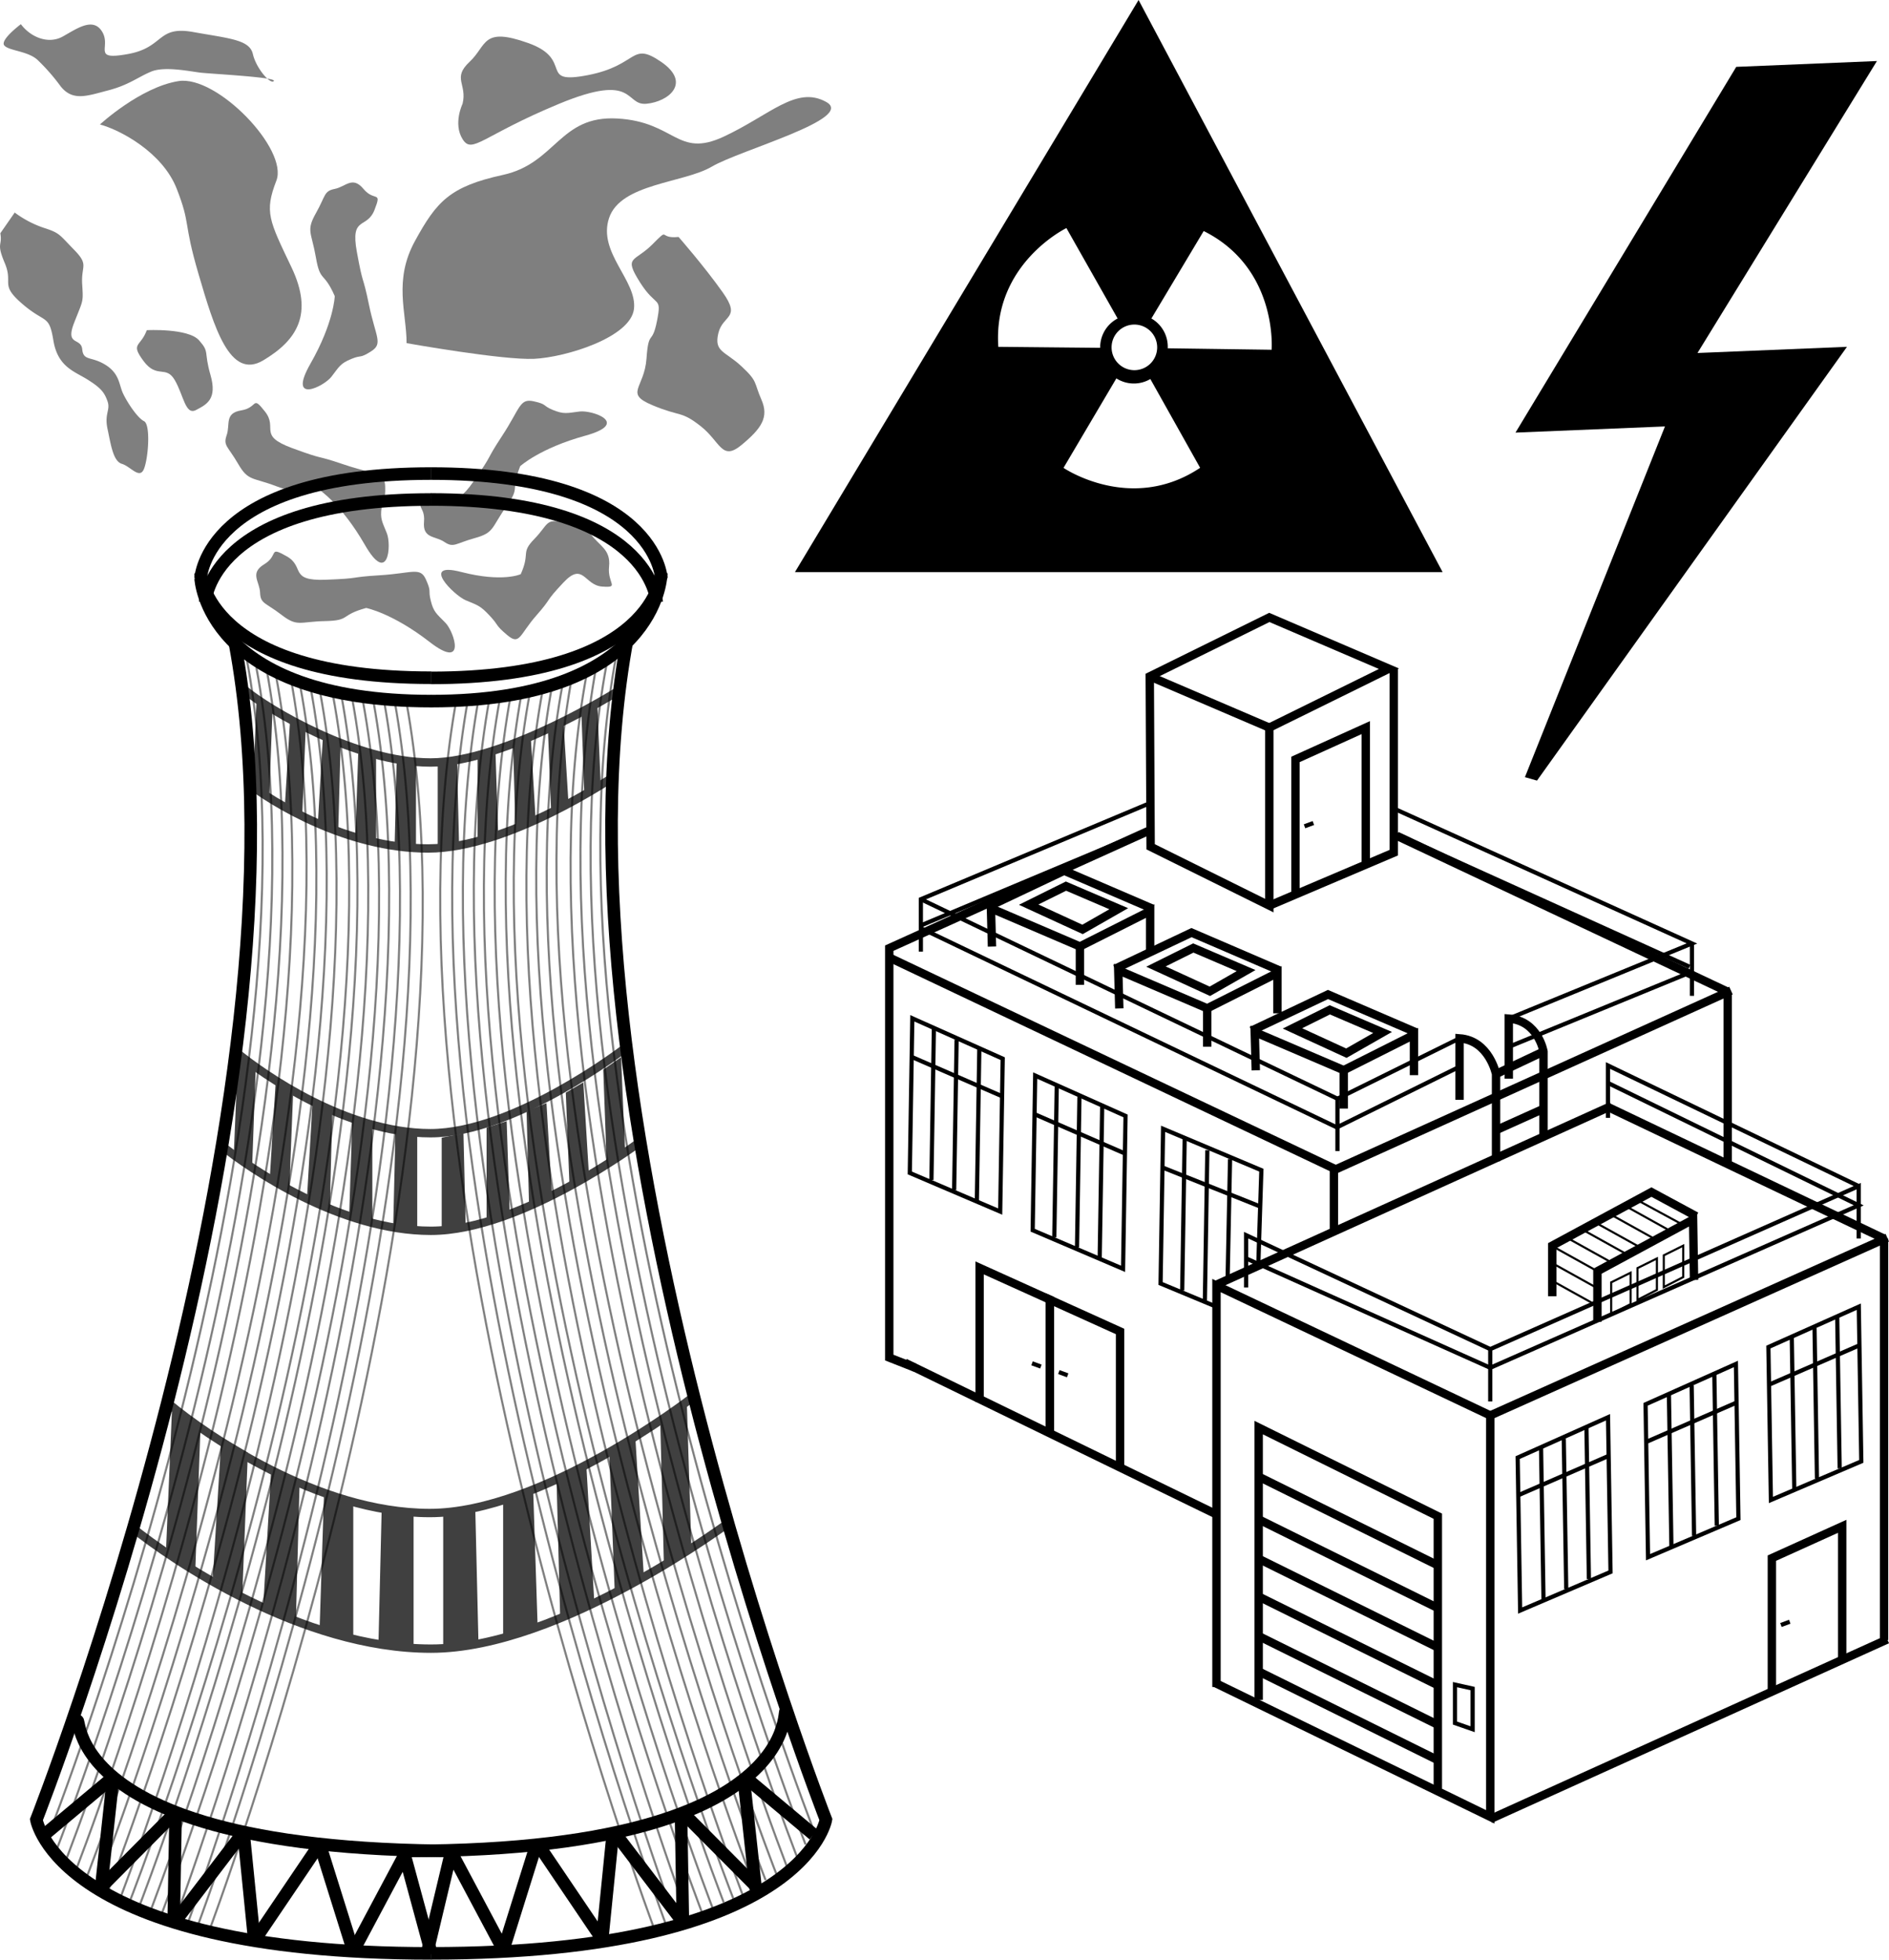 <svg xmlns="http://www.w3.org/2000/svg" viewBox="0 0 450.76 467.44">
  <defs>
    <style>
      .cls-1, .cls-3, .cls-5, .cls-7 {
        fill: none;
        stroke: #000;
        stroke-miterlimit: 10;
      }

      .cls-1 {
        stroke-width: 3px;
      }

      .cls-2 {
        opacity: 0.75;
      }

      .cls-3 {
        stroke-width: 2px;
      }

      .cls-4, .cls-6 {
        opacity: 0.5;
      }

      .cls-5 {
        stroke-width: 0.5px;
      }
    </style>
  </defs>
  <g id="pipe">
    <g>
      <path class="cls-1" d="M135.23,164" transform="translate(-32.31 -5.41)"/>
      <path class="cls-1" d="M135.23,471.36c-89,0-94.24-31.89-94.24-31.89s67.66-172,47.36-280.75" transform="translate(-32.31 -5.41)"/>
      <path class="cls-1" d="M135.23,122.55" transform="translate(-32.31 -5.41)"/>
      <path class="cls-1" d="M88.35,143.82" transform="translate(-32.31 -5.41)"/>
      <path class="cls-1" d="M135.16,164" transform="translate(-32.31 -5.41)"/>
      <path class="cls-1" d="M135.16,471.35c89,0,94.23-31.89,94.23-31.89s-67.65-173-47.36-281.77" transform="translate(-32.31 -5.41)"/>
      <path class="cls-1" d="M135.16,122.55" transform="translate(-32.31 -5.41)"/>
      <path class="cls-1" d="M182,143.81" transform="translate(-32.31 -5.41)"/>
      <g>
        <path class="cls-1" d="M80.19,142.12s1.13,24.95,55,24.95" transform="translate(-32.31 -5.41)"/>
        <path class="cls-1" d="M80.19,143.37s1.13-25,55-25" transform="translate(-32.31 -5.41)"/>
        <path class="cls-1" d="M190.13,142.11s-1.13,25-55,25" transform="translate(-32.31 -5.41)"/>
        <path class="cls-1" d="M190.13,143.37s-1.13-25-55-25" transform="translate(-32.31 -5.41)"/>
        <path class="cls-1" d="M80.19,143.37s1.2,29.28,55.08,29.28" transform="translate(-32.31 -5.41)"/>
        <path class="cls-1" d="M190.05,142.74s-1,29.91-54.86,29.91" transform="translate(-32.31 -5.41)"/>
        <path class="cls-1" d="M81.3,149s1.1-24.44,53.9-24.44" transform="translate(-32.31 -5.41)"/>
        <path class="cls-1" d="M189,149s-1.11-24.45-53.9-24.45" transform="translate(-32.31 -5.41)"/>
      </g>
    </g>
    <g class="cls-2">
      <polygon points="148.2 252.19 149.16 274.81 144.78 277.71 143.95 255.15 148.2 252.19"/>
      <polygon points="139.19 258.19 140.54 280.31 135.9 282.93 135.01 260.64 139.19 258.19"/>
      <polygon points="130.4 263.13 131.68 285.12 126.25 287.66 125.65 265.05 130.4 263.13"/>
      <polygon points="120.9 267.44 121.63 289.54 116.11 291.39 116.11 268.98 120.9 267.44"/>
      <polygon points="110.59 270.34 111.12 292.61 105.4 293.36 105.4 271.37 110.59 270.34"/>
      <path class="cls-3" d="M85.28,278.76C92,284.14,113.47,299,135.12,299s49.95-21.24,49.95-21.24" transform="translate(-32.31 -5.41)"/>
      <path class="cls-3" d="M88.68,256.42c6.26,5.14,26.22,19.3,46.34,19.3s46.45-20.29,46.45-20.29" transform="translate(-32.31 -5.41)"/>
      <polygon points="56.76 252.38 55.8 275 60.18 277.9 61 255.34 56.76 252.38"/>
      <polygon points="65.77 258.38 64.41 280.5 69.06 283.12 69.94 260.83 65.77 258.38"/>
      <polygon points="74.56 263.32 73.28 285.31 78.7 287.85 79.31 265.24 74.56 263.32"/>
      <polygon points="84.05 267.63 83.33 289.73 88.85 291.58 88.85 269.17 84.05 267.63"/>
      <polygon points="94.37 269.78 93.84 292.05 99.56 292.8 99.56 270.82 94.37 269.78"/>
    </g>
    <g class="cls-2">
      <polygon points="142.5 167.29 143.35 187.46 139.46 190.05 138.73 169.93 142.5 167.29"/>
      <polygon points="134.49 172.64 135.7 192.37 131.56 194.7 130.78 174.83 134.49 172.64"/>
      <polygon points="126.68 176.13 127.82 195.73 122.99 198 122.45 177.84 126.68 176.13"/>
      <polygon points="118.24 179.53 118.88 199.24 113.97 200.9 113.97 180.91 118.24 179.53"/>
      <polygon points="109.06 181.47 109.54 201.33 104.45 202 104.45 182.39 109.06 181.47"/>
      <path class="cls-3" d="M91.25,192c6,4.81,24,15.8,43.21,15.8s44.4-17.18,44.4-17.18" transform="translate(-32.31 -5.41)"/>
      <path class="cls-3" d="M90.78,170.06c5.57,4.59,26.39,17.23,44.28,17.23s45.07-17.23,45.07-17.23" transform="translate(-32.31 -5.41)"/>
      <polygon points="61.21 167.46 60.36 187.63 64.25 190.22 64.99 170.1 61.21 167.46"/>
      <polygon points="69.22 171.76 68.02 191.49 72.15 193.82 72.94 173.96 69.22 171.76"/>
      <polygon points="77.03 176.13 75.89 195.73 80.72 198 81.26 177.84 77.03 176.13"/>
      <polygon points="85.48 179.53 84.83 199.24 89.74 200.9 89.74 180.91 85.48 179.53"/>
      <polygon points="94.65 181.47 94.18 201.33 99.26 202 99.26 182.39 94.65 181.47"/>
    </g>
    <g class="cls-4">
      <g>
        <path class="cls-5" d="M43.83,443.34s67.65-172,47.36-280.74" transform="translate(-32.31 -5.41)"/>
        <path class="cls-5" d="M46,446.14s67.84-172.47,47.49-281.49" transform="translate(-32.31 -5.41)"/>
        <path class="cls-5" d="M47.79,449.76s68.69-174.64,48.08-285" transform="translate(-32.31 -5.41)"/>
        <path class="cls-5" d="M50,452.61s68.87-175.11,48.21-285.8" transform="translate(-32.31 -5.41)"/>
        <path class="cls-5" d="M53,453.16s69.17-176.24,48.67-286.09" transform="translate(-32.31 -5.41)"/>
        <path class="cls-5" d="M55.57,454.64s69-175.35,48.4-285.49" transform="translate(-32.31 -5.41)"/>
        <path class="cls-5" d="M57.8,457.17s69.39-176.42,48.58-288" transform="translate(-32.31 -5.41)"/>
        <path class="cls-5" d="M60.69,459s68.84-176.68,48-288.5" transform="translate(-32.31 -5.41)"/>
      </g>
      <path class="cls-5" d="M63.26,459s69.27-176.35,48.49-287.83" transform="translate(-32.31 -5.41)"/>
      <g>
        <path class="cls-5" d="M65.59,460S134.39,283,113.75,171.19" transform="translate(-32.31 -5.41)"/>
        <path class="cls-5" d="M67.92,462s69.13-177.8,48.39-290.2" transform="translate(-32.31 -5.41)"/>
        <path class="cls-5" d="M70.7,462.41s68.87-177.54,48.21-289.76" transform="translate(-32.31 -5.41)"/>
        <path class="cls-5" d="M73.76,464.22s67.79-179.48,47.69-291.35" transform="translate(-32.31 -5.41)"/>
        <path class="cls-5" d="M76.61,465.54S144.18,285.78,124,172.87" transform="translate(-32.31 -5.41)"/>
        <path class="cls-5" d="M79.21,465.54s67.59-179.32,47.31-292.67" transform="translate(-32.31 -5.41)"/>
        <path class="cls-5" d="M81.85,467s68.08-180.12,47.44-294.12" transform="translate(-32.31 -5.41)"/>
      </g>
    </g>
    <g class="cls-4">
      <g>
        <path class="cls-5" d="M226.71,442.58s-67.65-172-47.36-280.74" transform="translate(-32.31 -5.41)"/>
        <path class="cls-5" d="M224.54,445.38S156.7,272.91,177.05,163.89" transform="translate(-32.31 -5.41)"/>
        <path class="cls-5" d="M222.75,449s-68.69-174.64-48.08-285" transform="translate(-32.31 -5.41)"/>
        <path class="cls-5" d="M220.54,451.84s-68.87-175.1-48.21-285.79" transform="translate(-32.31 -5.41)"/>
        <path class="cls-5" d="M217.56,452.4s-69.17-176.24-48.67-286.09" transform="translate(-32.31 -5.41)"/>
        <path class="cls-5" d="M215,453.88s-69-175.36-48.4-285.49" transform="translate(-32.31 -5.41)"/>
        <path class="cls-5" d="M212.74,456.41s-69.39-176.42-48.58-288" transform="translate(-32.31 -5.41)"/>
        <path class="cls-5" d="M209.85,458.25s-68.84-176.67-48-288.49" transform="translate(-32.31 -5.41)"/>
      </g>
      <path class="cls-5" d="M207.28,458.25S138,281.91,158.79,170.43" transform="translate(-32.31 -5.41)"/>
      <g>
        <path class="cls-5" d="M205,459.19s-68.8-176.92-48.16-288.76" transform="translate(-32.31 -5.41)"/>
        <path class="cls-5" d="M202.62,461.22S133.49,283.41,154.23,171" transform="translate(-32.31 -5.41)"/>
        <path class="cls-5" d="M199.84,461.65S131,284.11,151.63,171.89" transform="translate(-32.31 -5.41)"/>
        <path class="cls-5" d="M196.78,463.46S129,284,149.09,172.11" transform="translate(-32.31 -5.41)"/>
        <path class="cls-5" d="M193.93,464.78S126.36,285,146.51,172.11" transform="translate(-32.31 -5.41)"/>
        <path class="cls-5" d="M191.33,464.78S123.74,285.46,144,172.11" transform="translate(-32.31 -5.41)"/>
        <path class="cls-5" d="M188.69,466.23s-68.08-180.12-47.44-294.12" transform="translate(-32.31 -5.41)"/>
      </g>
    </g>
    <g class="cls-2">
      <polygon points="163.9 334.8 164.95 368.41 158.41 372.64 157.55 339.12 163.9 334.8"/>
      <polygon points="151.6 342.79 153.62 375.77 146.69 379.67 145.38 346.45 151.6 342.79"/>
      <polygon points="139.9 349.33 141.82 382.29 133.68 386.09 132.78 352.21 139.9 349.33"/>
      <polygon points="127.22 355.21 128.3 388.2 120.06 390.97 120.06 357.52 127.22 355.21"/>
      <polygon points="113.4 359.41 114.18 392.18 105.76 393.29 105.76 360.93 113.4 359.41"/>
      <path class="cls-3" d="M63.74,369.73c9.65,7.72,40.4,28.94,71.41,28.94s71.56-30.42,71.56-30.42" transform="translate(-32.31 -5.41)"/>
      <path class="cls-3" d="M72.81,340.46c8.39,6.9,35.11,25.86,62.05,25.86s62.19-27.18,62.19-27.18" transform="translate(-32.31 -5.41)"/>
      <polygon points="41.1 334.82 39.57 370.98 46.56 375.61 47.88 339.55 41.1 334.82"/>
      <polygon points="52.84 342.79 50.79 376.23 57.82 380.18 59.15 346.5 52.84 342.79"/>
      <polygon points="64.67 351.29 62.83 382.78 70.61 386.42 71.48 354.04 64.67 351.29"/>
      <polygon points="77.34 355.71 76.29 387.78 84.3 390.47 84.3 357.95 77.34 355.71"/>
      <polygon points="91.09 359.5 90.31 392.1 98.69 393.2 98.69 361.01 91.09 359.5"/>
    </g>
    <g>
      <path class="cls-1" d="M142.06,446.92c-106.21,0-87.84-41-92.06-28.76" transform="translate(-32.31 -5.41)"/>
      <path class="cls-1" d="M129.36,446.92c106.24,0,86.93-43.33,91.18-31.1" transform="translate(-32.31 -5.41)"/>
    </g>
    <g>
      <line class="cls-1" x1="10.24" y1="437.93" x2="27.01" y2="423.9"/>
      <line class="cls-1" x1="24.06" y1="451" x2="27.01" y2="423.9"/>
      <line class="cls-1" x1="41.91" y1="432.27" x2="24.16" y2="450.12"/>
      <line class="cls-1" x1="41.44" y1="458.8" x2="41.91" y2="432.27"/>
      <line class="cls-1" x1="58.1" y1="436.99" x2="41.44" y2="458.8"/>
      <line class="cls-1" x1="60.69" y1="462.92" x2="58.1" y2="436.99"/>
      <line class="cls-1" x1="84.3" y1="465.43" x2="76.29" y2="439.86"/>
      <line class="cls-1" x1="60.69" y1="462.92" x2="76.29" y2="439.86"/>
      <line class="cls-1" x1="84.3" y1="465.43" x2="97.05" y2="441.51"/>
    </g>
    <g>
      <line class="cls-1" x1="194.15" y1="437.61" x2="177.39" y2="423.58"/>
      <line class="cls-1" x1="180.34" y1="450.68" x2="177.39" y2="423.58"/>
      <line class="cls-1" x1="162.49" y1="431.95" x2="180.24" y2="449.8"/>
      <line class="cls-1" x1="162.95" y1="458.49" x2="162.49" y2="431.95"/>
      <line class="cls-1" x1="146.3" y1="436.67" x2="162.95" y2="458.49"/>
      <line class="cls-1" x1="143.7" y1="462.6" x2="146.3" y2="436.67"/>
      <line class="cls-1" x1="120.1" y1="465.12" x2="128.11" y2="439.54"/>
      <line class="cls-1" x1="143.7" y1="462.6" x2="128.11" y2="439.54"/>
      <line class="cls-1" x1="120.1" y1="465.12" x2="107.35" y2="441.19"/>
    </g>
    <line class="cls-1" x1="96.23" y1="441.27" x2="102.92" y2="465.94"/>
    <line class="cls-1" x1="107.91" y1="440.73" x2="101.9" y2="465.94"/>
  </g>
  <g id="steam_clouds" data-name="steam clouds">
    <path class="cls-6" d="M56.16,35.1c4.73,1.27,14.92,6.59,18.33,15.36S75.94,58,79.67,70.73s7.47,25.41,15.47,20.63,12.06-11,6.72-22.2S95.36,56,98.26,48.5,84.06,23.32,74.94,24.75,56.16,35.1,56.16,35.1Z" transform="translate(-32.31 -5.41)"/>
    <path class="cls-6" d="M129.33,87.26c0-7.3-3.17-14.92,2-24.36s8.31-13,21-15.77,13.46-14.24,27.3-13.45,14.24,9.49,25.32,4.35,17.35-12.27,24.5-8.31-20.54,11.47-27.27,15.43-21.76,4-24.53,12.26,6.73,14.91,5.94,21.7S167.31,90.64,159.79,91,129.33,87.26,129.33,87.26Z" transform="translate(-32.31 -5.41)"/>
    <path class="cls-6" d="M112.19,76.05c-2.64-6.06-3.45-3.16-4.5-9.23s-2.38-6.33,0-10.55,1.86-5.27,4.5-5.8,4.22-3.16,6.85,0,4.49.27,2.64,5-5.8,1.32-4.22,10,1.32,5,2.9,12.65,3.43,9.24.53,11.08-2.11.75-4.75,1.83-2.9,1.86-4.74,4.24-10.6,6.67-5-3.13S112.19,76.05,112.19,76.05Z" transform="translate(-32.31 -5.41)"/>
    <path class="cls-6" d="M32.39,61.05c.53,3.16-1.05,2.11,1.06,7.12s-1.32,5,4.22,9.76,6.33,2.37,7.38,8.7,5,7.34,8.18,9.34,4,3.06,4.74,5.17-.79,2.9,0,6.59,1.32,7.7,3.43,8.33,4.24,3.8,5.28,1.16,1.59-10.55,0-11.34-4-4.48-5-6.59-.8-4.75-4.22-6.86-5.25-.83-5.53-3.71S47.82,88,50,82.41s2.2-4.75,1.92-9.23S53.62,68.7,50,65s-3.37-4-7.32-5.27a25,25,0,0,1-6.86-3.62Z" transform="translate(-32.31 -5.41)"/>
    <path class="cls-6" d="M142.69,30.16c1.15-4.74-2.55-6.06,1.67-10s2.9-8.44,14-4.48,2.11,10,14.24,7.65,10.15-8.18,17.47-3.17,1.79,9.5-3.49,10-2.37-7.64-20.83,0S145,42.3,142.69,38.6,142.69,30.16,142.69,30.16Z" transform="translate(-32.31 -5.41)"/>
    <path class="cls-6" d="M37.29,11.18c2.37,3.16,6.59,4.84,10,2.94s7.29-4.74,9.44-1.07-2.59,6.83,6.12,5.25,6.86-6.81,15.56-5.25,13.45,1.82,14.24,5.25,4.22,7.35,5,6.44-14.94-1.7-17.49-2-8.55-1.58-11.75-.26-5.31,3.2-10.32,4.5S49.68,29.64,46.78,26a47.46,47.46,0,0,0-5.39-6.18c-2.26-2.26-7-2.26-8.06-3.58S37.29,11.18,37.29,11.18Z" transform="translate(-32.31 -5.41)"/>
    <path class="cls-6" d="M67.34,84.17c-1.5,4.08-4,3-.79,7.34s5.33.91,7.46,4.56,2.53,8.47,5.06,7.15,5.14-2.57,3.47-8.35-.13-5.34-2.73-8.28S67.34,84.17,67.34,84.17Z" transform="translate(-32.31 -5.41)"/>
    <path class="cls-6" d="M194.23,61.93c-5,.53-1.94-2.54-6.24,1.77s-6.94,2.72-3,9,5.29,3.16,4.1,9.23-2,1.84-2.51,9-5.38,8.28,1.4,11.13,6.77,1.27,11.52,5,5,8.44,9.76,4.49,6.59-6.6,4.74-10.82-.79-4.25-4.74-7.93-6.6-3.41-5.54-7.89,5.54-3.43,1.05-9.76S194.23,61.93,194.23,61.93Z" transform="translate(-32.31 -5.41)"/>
    <path class="cls-6" d="M119.69,150.43c-6.38,1.74-3.63,3-9.78,3.13s-6.6,1.46-10.44-1.5-5-2.59-5.1-5.28-2.54-4.63,1-6.78.9-4.41,5.34-1.9.48,5.93,9.32,5.6,5.14-.59,12.94-1.07,9.62-2.07,11,1.06.44,2.2,1.13,5,1.43,3.14,3.52,5.3,5.09,11.44-3.81,4.54S119.69,150.43,119.69,150.43Z" transform="translate(-32.31 -5.41)"/>
    <path class="cls-6" d="M156.57,142.37c2.33-5.17-.08-5,3.25-8.4s2.66-5,6.92-3.9,4.63.12,6.62,2.85,4.72,3.53,4.29,7.63,2.63,5.08-1.64,4.78-4.5-6-9.22-1-2.46,3.31-6.5,7.9-3.91,7.22-6.94,4.67-1.81-2.07-4.16-4.6-3-2.54-5.76-3.71-11-9.31-1.09-6.75S156.57,142.37,156.57,142.37Z" transform="translate(-32.31 -5.41)"/>
    <path class="cls-6" d="M108.44,122.2c-6.56-.81-4.48,1.36-10.23-.82s-6.67-1.16-9.09-5.35-3.61-4.28-2.72-6.82-.59-5.24,3.48-5.91,2.5-3.72,5.66.28-1.81,5.66,6.49,8.72,5,1.41,12.38,3.92,9.69,1.74,9.81,5.17-.43,2.2-.84,5,.14,3.45,1.25,6.24.37,12.52-5.25,2.75S108.44,122.2,108.44,122.2Z" transform="translate(-32.31 -5.41)"/>
    <path class="cls-6" d="M156.44,116.61c-2.43,6.15.2,4.68-3.36,9.7s-2.79,6.16-7.46,7.45-5.05,2.42-7.28.92-5.22-.75-4.85-4.85-3-3.36,1.69-5.41,5,3.18,10.07-4.09,2.62-4.47,6.91-11,4.11-8.94,7.47-8.2,2,1,4.64,2.08,3.37.73,6.36.36,12.2,2.78,1.34,5.77S156.44,116.61,156.44,116.61Z" transform="translate(-32.31 -5.41)"/>
  </g>
  <g id="building">
    <g id="back_box" data-name="back box">
      <polyline class="cls-3" points="413.05 236.28 318.3 279.13 318.3 293.76"/>
      <g>
        <line class="cls-3" x1="215.92" y1="325.06" x2="290.28" y2="361.24"/>
        <line class="cls-3" x1="412.27" y1="277.62" x2="412.27" y2="236.96"/>
        <polyline class="cls-3" points="274.36 198.06 212.2 226.17 212.2 323.83 218.38 326.26"/>
        <line class="cls-3" x1="333.34" y1="199.38" x2="412.16" y2="236.52"/>
        <line class="cls-3" x1="212.53" y1="228.56" x2="319.15" y2="279.13"/>
      </g>
      <g id="door">
        <polyline id="door-2" data-name="door" class="cls-3" points="250.54 342.37 250.54 310.02 233.76 302.44 233.76 334.4"/>
        <line class="cls-7" x1="248.38" y1="325.97" x2="246.27" y2="325.2"/>
      </g>
      <g id="door-3" data-name="door">
        <polyline id="door-4" data-name="door" class="cls-3" points="267.27 349.94 267.27 317.6 250.49 310.01 250.49 341.97"/>
        <line class="cls-7" x1="254.77" y1="328.06" x2="252.66" y2="327.29"/>
      </g>
      <g id="windows">
        <g>
          <polyline class="cls-7" points="300.28 301.1 300.99 279.13 277.54 269.26 276.94 306.16 290.28 311.71"/>
          <line class="cls-7" x1="288.1" y1="274.36" x2="287.51" y2="310.27"/>
          <line class="cls-7" x1="293.52" y1="276.48" x2="292.93" y2="305.31"/>
          <line class="cls-7" x1="282.69" y1="271.56" x2="282.1" y2="307.84"/>
          <line class="cls-7" x1="300.71" y1="287.79" x2="277.55" y2="278.55"/>
        </g>
        <g>
          <polygon class="cls-7" points="268.58 266.19 267.99 302.66 246.42 293.45 247.02 256.56 268.58 266.19"/>
          <line class="cls-7" x1="257.58" y1="261.65" x2="257" y2="297.56"/>
          <line class="cls-7" x1="263.01" y1="263.77" x2="262.41" y2="300.2"/>
          <line class="cls-7" x1="252.17" y1="258.85" x2="251.58" y2="295.13"/>
          <line class="cls-7" x1="268.27" y1="275.08" x2="247.04" y2="265.85"/>
        </g>
        <g>
          <polygon class="cls-7" points="239.27 252.53 238.67 289 217.1 279.79 217.7 242.9 239.27 252.53"/>
          <line class="cls-7" x1="228.27" y1="247.99" x2="227.68" y2="283.9"/>
          <line class="cls-7" x1="233.69" y1="250.11" x2="233.1" y2="286.55"/>
          <line class="cls-7" x1="222.85" y1="245.2" x2="222.26" y2="281.47"/>
          <line class="cls-7" x1="238.96" y1="261.42" x2="217.72" y2="252.19"/>
        </g>
      </g>
      <g id="door-5" data-name="door">
        <polyline id="door-6" data-name="door" class="cls-3" points="325.91 205.53 325.91 173.56 309.13 181.15 309.13 213.49"/>
        <line class="cls-7" x1="311.29" y1="197.1" x2="313.4" y2="196.32"/>
      </g>
      <g>
        <polyline class="cls-3" points="302.89 173.56 331.43 159.51 302.89 147.28 274.36 161.34 274.57 201.99 302.89 216.02 302.89 172.9"/>
        <path class="cls-3" d="M363.74,189.91" transform="translate(-32.31 -5.41)"/>
        <line class="cls-3" x1="302.89" y1="173.56" x2="274.35" y2="161.34"/>
        <path class="cls-3" d="M342.44,219.22" transform="translate(-32.31 -5.41)"/>
        <path class="cls-3" d="M342.44,219.22" transform="translate(-32.31 -5.41)"/>
        <polyline class="cls-3" points="302.89 216.02 332.59 203.39 332.59 159.5"/>
      </g>
      <g>
        <g>
          <polyline class="cls-3" points="236.71 225.79 236.46 216.67 257.69 225.76 257.69 234.91"/>
          <polyline class="cls-3" points="257.69 225.76 274.45 217.32 274.45 226.96"/>
          <polyline class="cls-3" points="235.69 216.34 253.93 207.7 275.01 216.76"/>
          <polygon class="cls-3" points="245.46 215.79 254.37 211.37 266.96 216.76 258.32 221.7 245.46 215.79"/>
        </g>
        <g>
          <polyline class="cls-3" points="267.09 240.55 266.84 231.43 288.07 240.52 288.07 249.67"/>
          <polyline class="cls-3" points="288.07 240.52 304.83 232.09 304.83 241.72"/>
          <polyline class="cls-3" points="266.07 231.1 284.32 222.46 305.39 231.52"/>
          <polygon class="cls-3" points="275.84 230.56 284.75 226.13 297.35 231.52 288.7 236.46 275.84 230.56"/>
        </g>
        <g>
          <polyline class="cls-3" points="299.66 255.31 299.41 246.19 320.64 255.27 320.64 264.43"/>
          <polyline class="cls-3" points="320.64 255.27 337.4 246.84 337.4 256.47"/>
          <polyline class="cls-3" points="298.64 245.86 316.89 237.22 337.96 246.28"/>
          <polygon class="cls-3" points="308.41 245.31 317.32 240.88 329.92 246.28 321.27 251.22 308.41 245.31"/>
        </g>
      </g>
      <g id="safety_border" data-name="safety border">
        <polyline class="cls-7" points="219.74 226.99 219.74 214.5 274.36 191.59"/>
        <polyline class="cls-7" points="403.74 237.54 403.74 225.05 332.59 192.86 403.74 225.05 360.02 242.97"/>
        <polyline class="cls-7" points="348.29 247.68 319.15 262.08 319.15 274.57"/>
        <line class="cls-7" x1="219.74" y1="214.5" x2="319.15" y2="262.08"/>
        <g>
          <line class="cls-7" x1="219.74" y1="221.41" x2="319.15" y2="268.99"/>
          <line class="cls-7" x1="348.29" y1="254.45" x2="319.15" y2="268.85"/>
          <line class="cls-7" x1="219.74" y1="220.75" x2="274.35" y2="197.84"/>
          <line class="cls-7" x1="403.15" y1="230.6" x2="332" y2="198.41"/>
          <line class="cls-7" x1="404.23" y1="231.59" x2="360.51" y2="249.51"/>
        </g>
      </g>
    </g>
    <g id="front_box" data-name="front box">
      <g id="box_carcas" data-name="box carcas">
        <polyline class="cls-3" points="289.82 401.37 355.61 433.38 355.61 337.63 450.35 295.23"/>
        <line class="cls-3" x1="355.61" y1="433.91" x2="450.35" y2="391.06"/>
        <line class="cls-3" x1="449.58" y1="391.21" x2="449.58" y2="295.46"/>
        <polyline class="cls-3" points="290.28 402.4 290.28 306.65 355.61 337.63"/>
        <line class="cls-3" x1="289.82" y1="306.65" x2="384.56" y2="263.79"/>
        <line class="cls-3" x1="383.52" y1="263.98" x2="449.58" y2="295.46"/>
      </g>
      <g id="garage_door" data-name="garage door">
        <polyline class="cls-3" points="300.35 405.48 300.35 340.53 343.1 361.67 343.1 426.62"/>
        <g>
          <line class="cls-3" x1="300.47" y1="352.3" x2="343.22" y2="373.44"/>
          <line class="cls-3" x1="300.35" y1="362.43" x2="343.1" y2="383.57"/>
          <line class="cls-3" x1="300.47" y1="371.89" x2="343.22" y2="393.03"/>
          <line class="cls-3" x1="300.31" y1="380.82" x2="343.05" y2="401.96"/>
          <line class="cls-3" x1="300.31" y1="390.25" x2="343.05" y2="411.39"/>
          <line class="cls-3" x1="300.19" y1="398.63" x2="342.93" y2="419.77"/>
        </g>
      </g>
      <g id="door-7" data-name="door">
        <polyline id="door-8" data-name="door" class="cls-3" points="422.81 404.01 422.81 371.67 439.59 364.08 439.59 396.05"/>
        <line class="cls-7" x1="424.97" y1="387.62" x2="427.08" y2="386.84"/>
      </g>
      <g id="windows-2" data-name="windows">
        <g>
          <polygon class="cls-7" points="362.15 347.69 362.74 384.17 384.31 374.96 383.71 338.06 362.15 347.69"/>
          <line class="cls-7" x1="373.15" y1="343.16" x2="373.74" y2="379.06"/>
          <line class="cls-7" x1="367.73" y1="345.28" x2="368.32" y2="381.71"/>
          <line class="cls-7" x1="378.56" y1="340.36" x2="379.15" y2="376.64"/>
          <line class="cls-7" x1="362.46" y1="356.59" x2="383.7" y2="347.35"/>
        </g>
        <g>
          <polygon class="cls-7" points="392.67 334.98 393.26 371.45 414.83 362.25 414.23 325.35 392.67 334.98"/>
          <line class="cls-7" x1="403.67" y1="330.45" x2="404.25" y2="366.35"/>
          <line class="cls-7" x1="398.24" y1="332.57" x2="398.84" y2="369"/>
          <line class="cls-7" x1="409.08" y1="327.65" x2="409.67" y2="363.93"/>
          <line class="cls-7" x1="392.98" y1="343.88" x2="414.21" y2="334.64"/>
        </g>
        <g>
          <polygon class="cls-7" points="421.98 321.32 422.58 357.8 444.15 348.59 443.55 311.69 421.98 321.32"/>
          <line class="cls-7" x1="432.99" y1="316.79" x2="433.57" y2="352.69"/>
          <line class="cls-7" x1="427.56" y1="318.91" x2="428.16" y2="355.34"/>
          <line class="cls-7" x1="438.4" y1="313.99" x2="438.99" y2="350.27"/>
          <line class="cls-7" x1="422.3" y1="330.22" x2="443.53" y2="320.98"/>
        </g>
      </g>
      <polygon id="panel" class="cls-7" points="347.19 401.84 347.19 411.01 351.4 412.48 351.4 402.78 347.19 401.84"/>
      <g>
        <g id="ventilation">
          <polyline class="cls-3" points="381.18 315.29 381.18 303.23 404.01 290.9 404.24 305.31"/>
          <polyline class="cls-3" points="370.4 309.2 370.4 297.13 394.07 284.35 404.76 290.12"/>
          <g>
            <line class="cls-5" x1="370.22" y1="297.14" x2="381.18" y2="303.23"/>
            <line class="cls-5" x1="373.08" y1="294.78" x2="384.05" y2="300.87"/>
            <line class="cls-5" x1="376.89" y1="292.91" x2="387.85" y2="299"/>
            <line class="cls-5" x1="380.9" y1="291.73" x2="391.87" y2="297.82"/>
            <line class="cls-5" x1="383.77" y1="289.38" x2="394.73" y2="295.47"/>
            <line class="cls-5" x1="387.58" y1="287.51" x2="398.54" y2="293.6"/>
            <line class="cls-5" x1="390.55" y1="286.18" x2="401.58" y2="292.16"/>
            <line class="cls-5" x1="370.22" y1="301.2" x2="381.18" y2="307.29"/>
            <line class="cls-5" x1="370.43" y1="305.53" x2="381.4" y2="311.62"/>
          </g>
        </g>
        <polygon class="cls-5" points="384.46 312.7 384.46 305.89 389.1 303.59 389.1 311.08 384.46 313.47 384.46 312.7"/>
        <polygon class="cls-5" points="390.74 309.3 390.74 302.49 395.38 300.19 395.38 307.68 390.74 310.07 390.74 309.3"/>
        <polygon class="cls-5" points="397.02 306.25 397.02 299.44 401.66 297.13 401.66 304.63 397.02 307.02 397.02 306.25"/>
      </g>
      <g>
        <polyline class="cls-7" points="355.61 334.3 355.61 321.81 443.53 282.93 443.53 295.42"/>
        <polyline class="cls-7" points="297.35 307.12 297.35 294.63 355.61 321.81"/>
        <polyline class="cls-7" points="383.77 258.36 443.53 287.51 355.61 326.26 297.35 300.18"/>
        <polyline class="cls-7" points="443.53 282.93 383.7 254.16 383.7 266.65"/>
      </g>
    </g>
    <g id="ladder">
      <path class="cls-3" d="M389.3,282.41V261.6s-1.64-8-8.7-8.51v14.66" transform="translate(-32.31 -5.41)"/>
      <path class="cls-3" d="M400.63,277.05V256.24s-1.23-7.33-8.29-7.86v14.34" transform="translate(-32.31 -5.41)"/>
      <line class="cls-3" x1="356.99" y1="256.18" x2="368.32" y2="250.83"/>
      <line class="cls-3" x1="357.02" y1="269.57" x2="368.35" y2="264.47"/>
    </g>
  </g>
  <g id="lightning">
    <polyline points="447.88 14.56 414.31 15.95 361.63 103.19 397.3 101.72 363.88 185.38 366.76 186.2 440.73 82.73 405.06 84.2 447.88 14.56"/>
  </g>
  <g id="radiation_hazard" data-name="radiation hazard">
    <path d="M304,5.41,222,141.88H376.55Zm-1,77.42a5.44,5.44,0,1,1-5.44,5.44A5.44,5.44,0,0,1,303,82.83Zm-16.21-23L299,81.38a7.75,7.75,0,0,0-4.16,7l-24.31-.24C269.2,68.32,286.77,59.82,286.77,59.82Zm-.7,57.18,12.61-21.34a7.76,7.76,0,0,0,8.11.15L318.69,117C302.19,128,286.07,117,286.07,117Zm24.87-28.52a7.77,7.77,0,0,0-3.9-7.11l12.48-20.86c17.75,8.86,16.21,28.32,16.21,28.32Z" transform="translate(-32.31 -5.41)"/>
  </g>
</svg>
